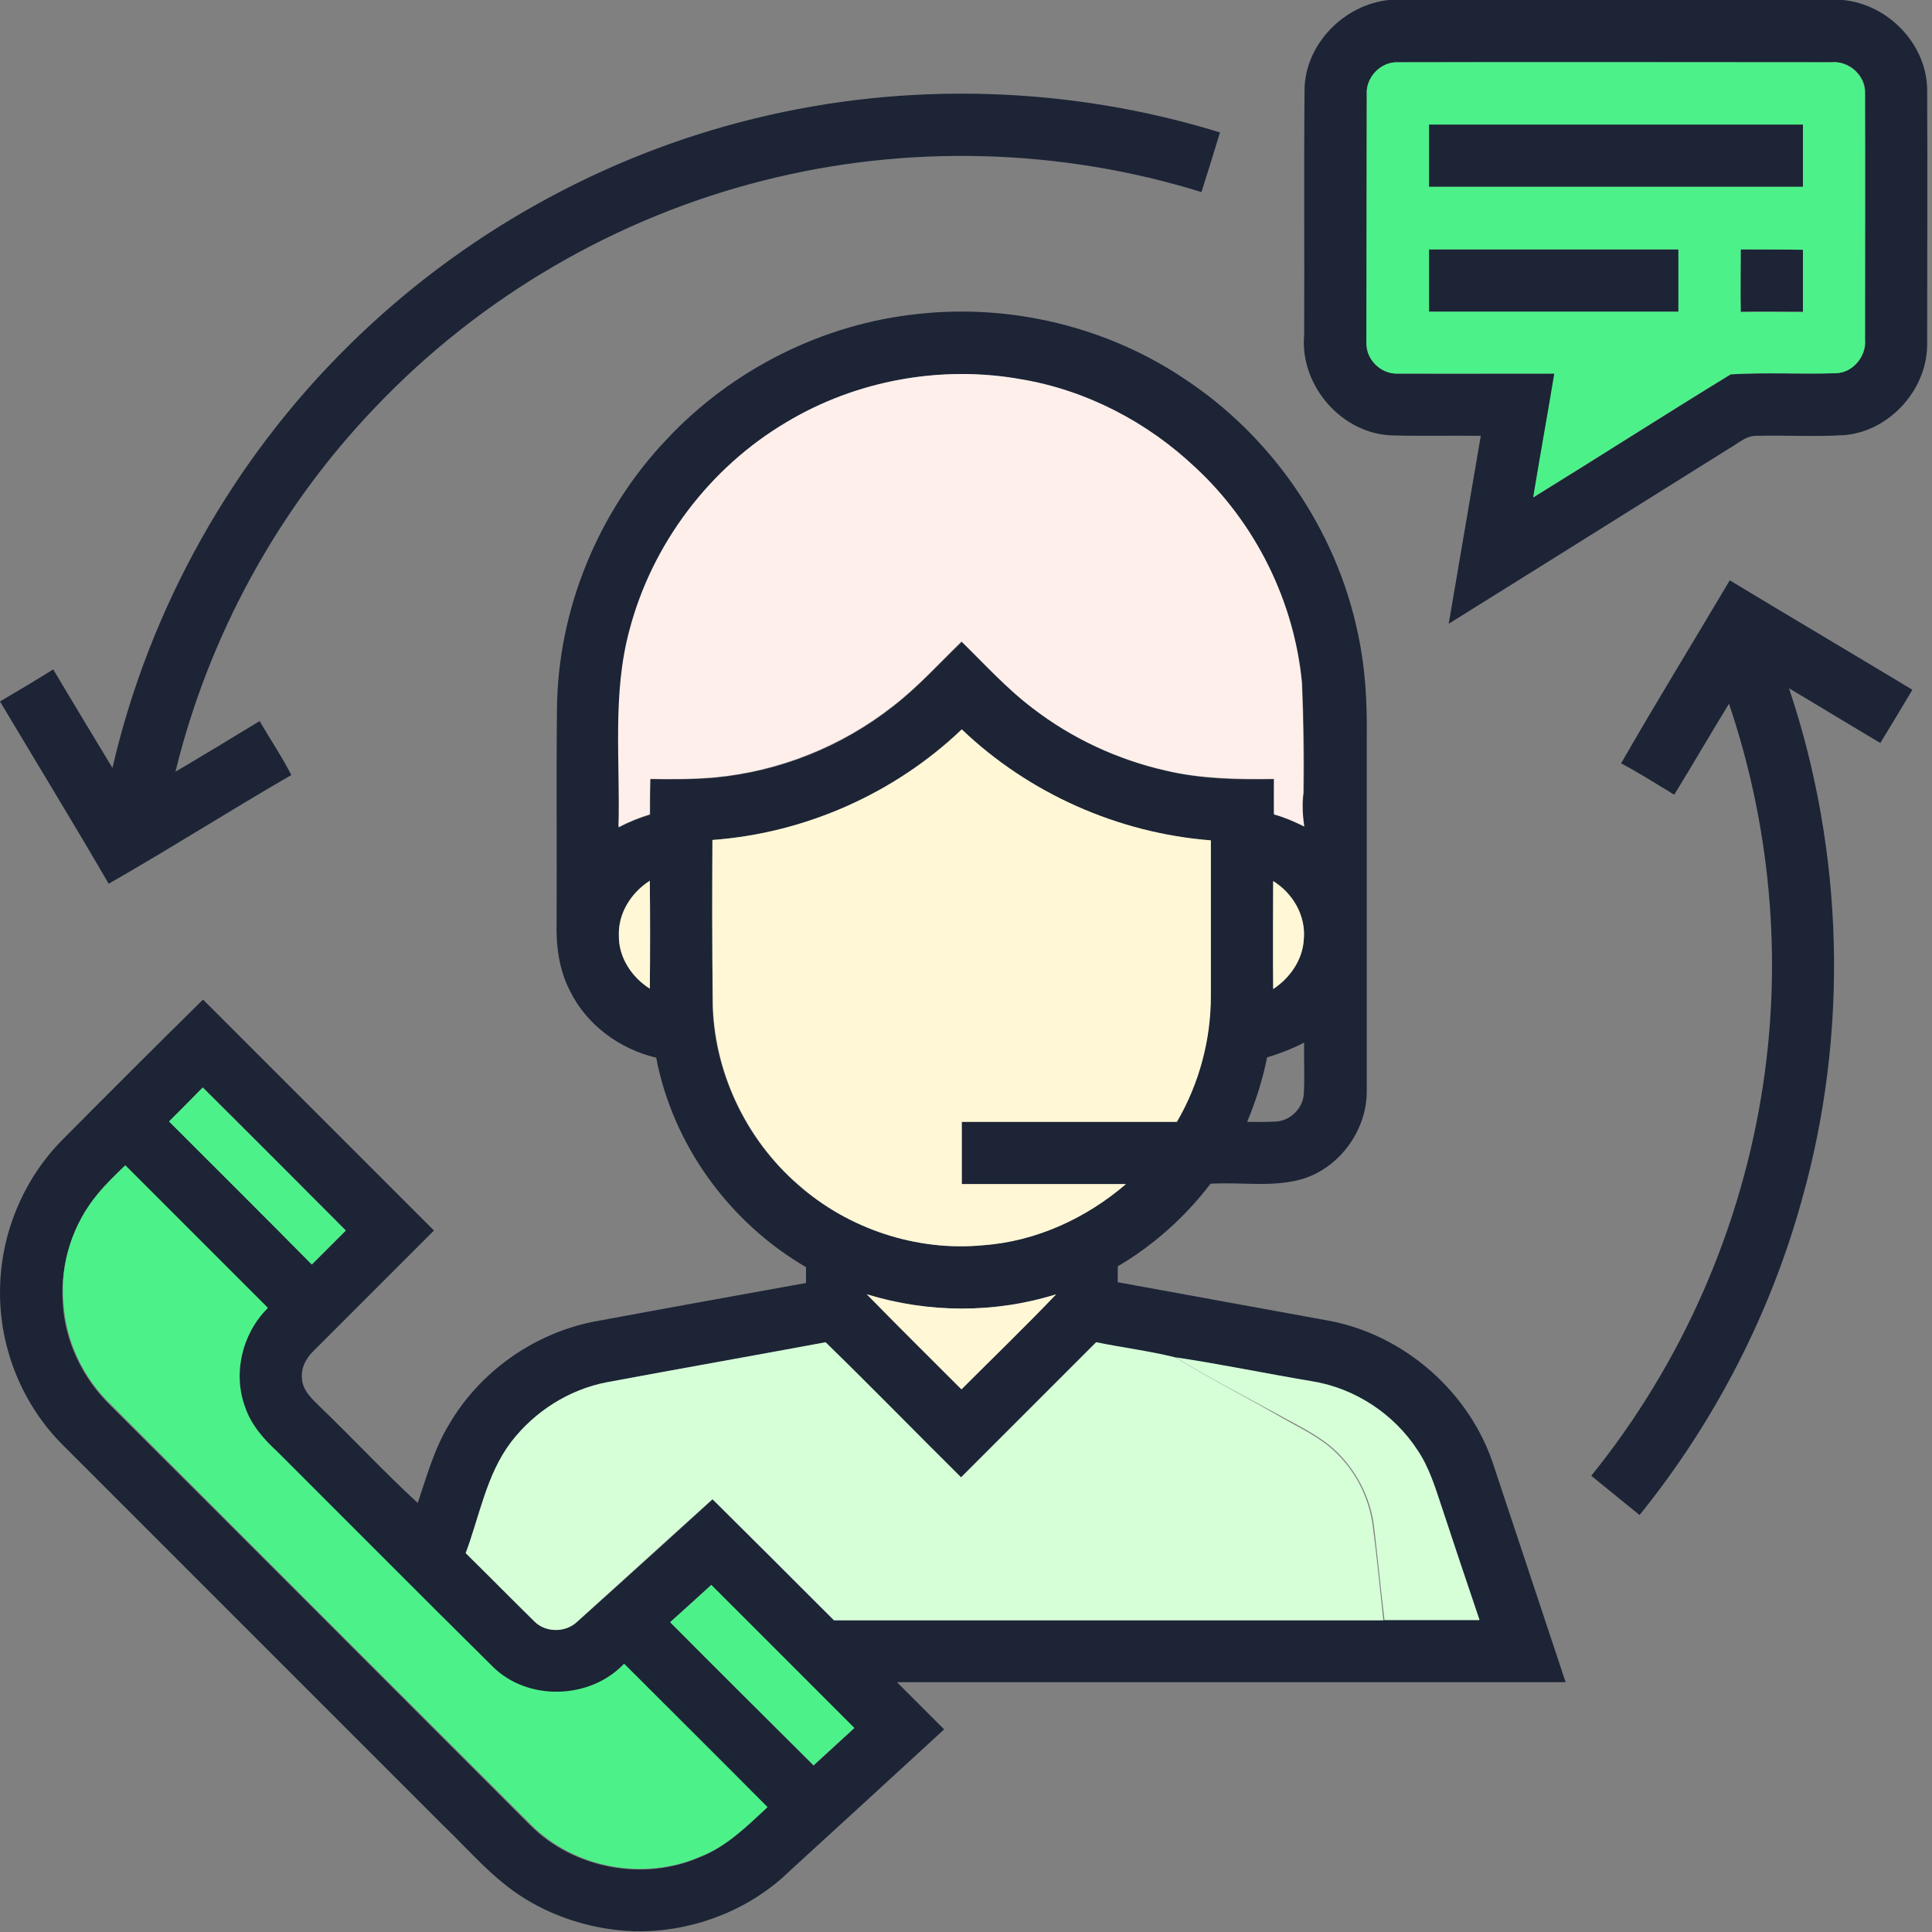<svg width="60" height="60" viewBox="0 0 60 60" fill="none" xmlns="http://www.w3.org/2000/svg">
<rect x="0" y="0" width="60" height="60" fill="#808080" stroke="none"/>
<g clip-path="url(#clip0_376_2525)">
<path d="M43.139 0H57.225C58.643 0.129 59.85 1.383 59.85 2.812C59.862 5.426 59.85 8.039 59.85 10.652C59.873 12.07 58.702 13.383 57.295 13.512C56.37 13.57 55.444 13.512 54.53 13.535C54.213 13.535 53.967 13.781 53.709 13.922C50.803 15.738 47.909 17.555 44.991 19.371C45.319 17.426 45.659 15.48 45.987 13.535C45.084 13.523 44.182 13.547 43.291 13.523C41.698 13.512 40.362 11.988 40.502 10.406C40.514 7.863 40.491 5.332 40.514 2.789C40.526 1.383 41.733 0.141 43.139 0ZM42.448 2.93C42.448 5.508 42.436 8.074 42.448 10.652C42.436 11.156 42.893 11.613 43.397 11.602C45.026 11.613 46.655 11.602 48.284 11.602C48.061 12.879 47.838 14.168 47.627 15.445C49.678 14.18 51.706 12.879 53.756 11.625C54.834 11.566 55.924 11.625 57.014 11.59C57.541 11.578 57.975 11.062 57.928 10.547C57.928 8.004 57.928 5.449 57.928 2.906C57.952 2.355 57.436 1.875 56.885 1.934C52.397 1.934 47.909 1.934 43.42 1.934C42.881 1.922 42.413 2.414 42.448 2.93Z" fill="#1C2436"/>
<path d="M23.438 3.68C28.172 2.519 33.223 2.672 37.887 4.113C37.699 4.734 37.512 5.344 37.312 5.965C32.93 4.605 28.172 4.476 23.73 5.601C19.148 6.75 14.906 9.223 11.648 12.656C8.637 15.797 6.48 19.746 5.449 23.965C6.328 23.449 7.195 22.922 8.062 22.394C8.391 22.957 8.754 23.496 9.047 24.07C7.137 25.172 5.285 26.355 3.375 27.445C2.273 25.547 1.125 23.672 0 21.785C0.551 21.457 1.113 21.129 1.652 20.789C2.262 21.808 2.871 22.828 3.492 23.848C4.641 18.89 7.219 14.273 10.863 10.699C14.32 7.289 18.715 4.828 23.438 3.68Z" fill="#1C2436"/>
<path d="M44.379 3.867C48.246 3.867 52.125 3.867 55.992 3.867C55.992 4.512 55.992 5.156 55.992 5.801C52.125 5.801 48.246 5.801 44.379 5.801C44.379 5.156 44.379 4.512 44.379 3.867Z" fill="#1C2436"/>
<path d="M44.379 7.746C46.957 7.746 49.535 7.746 52.125 7.746C52.125 8.391 52.125 9.035 52.125 9.68C49.547 9.68 46.969 9.68 44.379 9.68C44.379 9.035 44.379 8.391 44.379 7.746Z" fill="#1C2436"/>
<path d="M54.06 7.746C54.704 7.746 55.349 7.746 55.993 7.746C55.993 8.391 55.993 9.035 55.993 9.68C55.349 9.68 54.704 9.668 54.06 9.68C54.048 9.035 54.06 8.391 54.06 7.746Z" fill="#1C2436"/>
<path d="M20.708 13.641C22.735 11.473 25.559 10.055 28.512 9.75C31.372 9.434 34.325 10.137 36.715 11.719C39.493 13.523 41.508 16.453 42.176 19.699C42.399 20.73 42.458 21.785 42.446 22.84C42.446 26.52 42.446 30.188 42.446 33.867C42.458 35.074 41.637 36.223 40.501 36.598C39.563 36.891 38.567 36.703 37.594 36.762C36.809 37.793 35.825 38.672 34.712 39.328C34.712 39.492 34.712 39.656 34.712 39.82C36.88 40.219 39.036 40.605 41.204 41.004C43.606 41.426 45.68 43.254 46.407 45.574C47.145 47.801 47.883 50.016 48.622 52.242C41.708 52.242 34.782 52.242 27.856 52.242C28.348 52.734 28.829 53.215 29.321 53.707C27.727 55.172 26.133 56.637 24.54 58.09C23.344 59.262 21.692 59.93 20.028 59.977H19.676C18.493 59.93 17.309 59.59 16.29 58.957C15.317 58.359 14.579 57.469 13.758 56.684C9.833 52.758 5.907 48.832 1.981 44.906C0.715 43.664 -0.023 41.883 0.001 40.078C0.012 38.344 0.715 36.633 1.934 35.402C3.387 33.938 4.84 32.484 6.305 31.043C8.696 33.434 11.086 35.824 13.477 38.215C12.235 39.457 10.993 40.699 9.751 41.941C9.528 42.152 9.352 42.445 9.376 42.773C9.376 43.184 9.715 43.465 9.985 43.734C10.993 44.707 11.942 45.727 12.973 46.676C13.254 45.844 13.489 44.988 13.946 44.238C14.895 42.609 16.559 41.426 18.411 41.051C20.614 40.641 22.829 40.242 25.032 39.844C25.032 39.68 25.032 39.516 25.032 39.352C22.653 37.969 20.895 35.555 20.379 32.848C19.243 32.578 18.212 31.828 17.696 30.762C17.356 30.105 17.262 29.344 17.286 28.605C17.297 26.414 17.274 24.223 17.297 22.031C17.321 18.938 18.575 15.879 20.708 13.641ZM24.422 13.113C22.044 14.52 20.25 16.898 19.559 19.582C19.02 21.574 19.278 23.66 19.219 25.699C19.524 25.535 19.852 25.406 20.192 25.301C20.192 24.938 20.192 24.562 20.204 24.199C20.872 24.211 21.54 24.211 22.208 24.152C24.212 23.965 26.145 23.191 27.727 21.949C28.5 21.352 29.169 20.613 29.872 19.934C30.587 20.648 31.278 21.398 32.087 22.008C33.305 22.945 34.723 23.602 36.223 23.941C37.325 24.199 38.462 24.223 39.575 24.199C39.563 24.562 39.563 24.938 39.575 25.301C39.903 25.383 40.208 25.523 40.512 25.676C40.454 25.324 40.442 24.973 40.489 24.621C40.512 23.484 40.489 22.348 40.442 21.223C40.196 18.68 38.989 16.254 37.126 14.52C35.637 13.125 33.739 12.129 31.723 11.789C29.227 11.332 26.59 11.812 24.422 13.113ZM22.125 26.086C22.125 27.738 22.125 29.402 22.125 31.055C22.137 33.234 23.133 35.367 24.786 36.797C26.344 38.168 28.465 38.871 30.528 38.672C32.169 38.543 33.727 37.84 34.958 36.773C33.258 36.773 31.559 36.773 29.86 36.773C29.86 36.129 29.86 35.484 29.86 34.84C32.087 34.84 34.313 34.84 36.54 34.84C37.231 33.668 37.594 32.309 37.594 30.938C37.594 29.32 37.594 27.715 37.594 26.098C34.723 25.875 31.946 24.645 29.86 22.652C27.774 24.645 24.997 25.887 22.125 26.086ZM19.219 29.051C19.208 29.73 19.618 30.34 20.18 30.703C20.192 29.59 20.192 28.465 20.18 27.352C19.606 27.727 19.196 28.359 19.219 29.051ZM39.54 27.363C39.528 28.477 39.528 29.59 39.54 30.715C40.067 30.375 40.454 29.812 40.489 29.18C40.571 28.441 40.149 27.738 39.54 27.363ZM39.352 32.836C39.212 33.527 39.001 34.195 38.731 34.84C39.036 34.84 39.352 34.852 39.657 34.828C40.079 34.793 40.454 34.418 40.489 33.996C40.524 33.457 40.489 32.918 40.501 32.379C40.137 32.566 39.751 32.719 39.352 32.836ZM5.251 34.828C6.727 36.305 8.204 37.781 9.692 39.27C10.043 38.918 10.395 38.566 10.747 38.215C9.27 36.738 7.794 35.25 6.305 33.773C5.954 34.125 5.602 34.477 5.251 34.828ZM3.036 37.078C2.262 38.004 1.876 39.223 1.946 40.43C2.004 41.637 2.555 42.785 3.411 43.629C7.77 47.977 12.118 52.336 16.465 56.684C17.813 58.031 19.981 58.441 21.727 57.68C22.547 57.363 23.18 56.73 23.813 56.145C22.325 54.656 20.848 53.18 19.36 51.691C18.305 52.805 16.383 52.863 15.282 51.785C13.043 49.57 10.829 47.332 8.602 45.117C8.18 44.719 7.782 44.285 7.594 43.734C7.196 42.68 7.501 41.426 8.297 40.641C6.821 39.164 5.344 37.688 3.868 36.211C3.586 36.48 3.294 36.762 3.036 37.078ZM26.919 40.195C27.891 41.191 28.875 42.164 29.86 43.148C30.833 42.152 31.84 41.191 32.801 40.195C30.891 40.793 28.829 40.781 26.919 40.195ZM18.856 42.926C17.684 43.148 16.594 43.828 15.879 44.789C15.118 45.797 14.907 47.074 14.473 48.234C15.188 48.938 15.891 49.652 16.606 50.355C16.958 50.707 17.579 50.707 17.93 50.367C19.337 49.102 20.743 47.836 22.137 46.559C23.403 47.812 24.645 49.066 25.911 50.32C31.594 50.32 37.278 50.32 42.973 50.32C43.958 50.32 44.942 50.32 45.926 50.32C45.54 49.148 45.153 47.988 44.754 46.816C44.555 46.219 44.368 45.598 44.016 45.07C43.29 43.922 42.047 43.113 40.7 42.902C39.294 42.656 37.899 42.363 36.481 42.164C35.672 41.965 34.84 41.859 34.032 41.695C32.637 43.09 31.231 44.496 29.837 45.891C28.43 44.496 27.036 43.078 25.629 41.695C23.391 42.105 21.118 42.504 18.856 42.926ZM20.813 50.379C22.301 51.867 23.778 53.344 25.266 54.832C25.688 54.445 26.11 54.059 26.532 53.672C25.055 52.195 23.579 50.707 22.09 49.23C21.657 49.617 21.235 49.992 20.813 50.379Z" fill="#1C2436"/>
<path d="M53.719 18.023C55.605 19.16 57.504 20.285 59.391 21.422C59.062 21.973 58.734 22.523 58.395 23.074C57.445 22.512 56.508 21.938 55.559 21.375C57.27 26.473 57.422 32.086 55.957 37.266C54.973 40.828 53.238 44.18 50.918 47.051C50.414 46.641 49.922 46.242 49.418 45.832C52.242 42.34 54.105 38.086 54.762 33.633C55.348 29.695 54.973 25.629 53.695 21.855C53.121 22.793 52.57 23.742 51.996 24.68C51.445 24.352 50.906 24 50.344 23.707C51.434 21.809 52.594 19.922 53.719 18.023Z" fill="#1C2436"/>
<path d="M42.446 2.93C42.41 2.402 42.879 1.91 43.407 1.934C47.895 1.922 52.383 1.934 56.871 1.934C57.422 1.887 57.938 2.356 57.914 2.906C57.926 5.449 57.914 8.004 57.914 10.547C57.961 11.063 57.539 11.59 57 11.59C55.91 11.625 54.821 11.555 53.742 11.625C51.692 12.879 49.664 14.18 47.614 15.445C47.824 14.168 48.059 12.879 48.27 11.602C46.641 11.602 45.012 11.602 43.383 11.602C42.879 11.613 42.422 11.168 42.434 10.652C42.434 8.086 42.446 5.508 42.446 2.93ZM44.379 3.867C44.379 4.512 44.379 5.156 44.379 5.801C48.246 5.801 52.125 5.801 55.992 5.801C55.992 5.156 55.992 4.512 55.992 3.867C52.114 3.867 48.246 3.867 44.379 3.867ZM44.379 7.746C44.379 8.391 44.379 9.035 44.379 9.68C46.957 9.68 49.535 9.68 52.125 9.68C52.125 9.035 52.125 8.391 52.125 7.746C49.535 7.746 46.957 7.746 44.379 7.746ZM54.059 7.746C54.059 8.391 54.047 9.035 54.059 9.691C54.703 9.68 55.348 9.691 55.992 9.691C55.992 9.047 55.992 8.402 55.992 7.758C55.348 7.746 54.703 7.746 54.059 7.746Z" fill="#4DF189"/>
<path d="M24.422 13.113C26.59 11.812 29.227 11.332 31.711 11.777C33.738 12.117 35.625 13.102 37.113 14.508C38.988 16.242 40.195 18.668 40.43 21.211C40.477 22.348 40.488 23.484 40.477 24.609C40.43 24.961 40.453 25.312 40.5 25.664C40.195 25.512 39.891 25.383 39.562 25.289C39.562 24.926 39.562 24.551 39.562 24.188C38.438 24.199 37.301 24.188 36.211 23.93C34.711 23.59 33.293 22.934 32.074 21.996C31.266 21.387 30.586 20.625 29.859 19.922C29.156 20.602 28.5 21.34 27.715 21.938C26.133 23.18 24.188 23.953 22.195 24.141C21.527 24.199 20.859 24.199 20.191 24.188C20.18 24.551 20.18 24.926 20.18 25.289C19.84 25.395 19.523 25.523 19.207 25.688C19.266 23.648 19.008 21.562 19.547 19.57C20.25 16.887 22.043 14.52 24.422 13.113Z" fill="#FFEFEB"/>
<path d="M22.125 26.086C24.996 25.875 27.785 24.645 29.871 22.652C31.957 24.645 34.734 25.875 37.605 26.098C37.605 27.715 37.605 29.32 37.605 30.938C37.605 32.297 37.242 33.656 36.551 34.84C34.324 34.84 32.097 34.84 29.871 34.84C29.871 35.484 29.871 36.129 29.871 36.773C31.57 36.773 33.269 36.773 34.969 36.773C33.726 37.84 32.168 38.555 30.539 38.672C28.476 38.871 26.344 38.168 24.797 36.797C23.156 35.379 22.148 33.234 22.137 31.055C22.113 29.402 22.113 27.75 22.125 26.086Z" fill="#FFF7D6"/>
<path d="M19.22 29.051C19.196 28.359 19.606 27.715 20.181 27.352C20.192 28.465 20.192 29.59 20.181 30.703C19.618 30.352 19.208 29.73 19.22 29.051Z" fill="#FFF7D6"/>
<path d="M39.54 27.363C40.15 27.738 40.56 28.441 40.49 29.18C40.454 29.812 40.056 30.375 39.54 30.715C39.529 29.59 39.54 28.477 39.54 27.363Z" fill="#FFF7D6"/>
<path d="M26.918 40.195C28.828 40.781 30.891 40.793 32.801 40.195C31.84 41.203 30.844 42.164 29.859 43.148C28.875 42.164 27.891 41.191 26.918 40.195Z" fill="#FFF7D6"/>
<path d="M5.25 34.828C5.602 34.477 5.953 34.125 6.293 33.773C7.781 35.25 9.258 36.727 10.734 38.215C10.383 38.566 10.031 38.918 9.68 39.27C8.215 37.781 6.727 36.305 5.25 34.828Z" fill="#4DF189"/>
<path d="M3.036 37.078C3.294 36.762 3.599 36.48 3.892 36.188C5.368 37.664 6.845 39.141 8.321 40.617C7.525 41.402 7.22 42.656 7.618 43.711C7.806 44.262 8.204 44.707 8.626 45.094C10.853 47.32 13.068 49.547 15.306 51.762C16.396 52.84 18.329 52.781 19.384 51.668C20.872 53.156 22.36 54.633 23.837 56.121C23.204 56.707 22.571 57.34 21.751 57.656C20.005 58.418 17.837 58.02 16.489 56.66C12.13 52.312 7.782 47.953 3.435 43.605C2.567 42.773 2.028 41.613 1.97 40.406C1.864 39.234 2.263 38.004 3.036 37.078Z" fill="#4DF189"/>
<path d="M20.812 50.379C21.246 49.992 21.668 49.605 22.09 49.219C23.566 50.695 25.055 52.184 26.531 53.66C26.109 54.047 25.688 54.434 25.266 54.82C23.777 53.344 22.289 51.867 20.812 50.379Z" fill="#4DF189"/>
<path d="M18.855 42.926C21.117 42.504 23.379 42.105 25.641 41.684C27.059 43.066 28.441 44.484 29.848 45.879C31.242 44.484 32.648 43.078 34.043 41.684C34.852 41.848 35.684 41.953 36.492 42.152C37.523 42.785 38.602 43.336 39.645 43.934C40.301 44.32 41.027 44.625 41.566 45.188C42.152 45.785 42.527 46.57 42.633 47.391C42.762 48.363 42.855 49.348 42.961 50.32C37.277 50.32 31.594 50.32 25.898 50.32C24.645 49.066 23.391 47.812 22.125 46.559C20.719 47.824 19.324 49.102 17.918 50.367C17.555 50.707 16.945 50.707 16.594 50.355C15.879 49.652 15.176 48.938 14.461 48.234C14.895 47.074 15.105 45.797 15.867 44.789C16.605 43.828 17.684 43.148 18.855 42.926Z" fill="#D6FFD8"/>
<path d="M36.504 42.152C37.91 42.363 39.316 42.656 40.723 42.891C42.07 43.102 43.301 43.91 44.039 45.059C44.391 45.586 44.578 46.207 44.777 46.805C45.164 47.977 45.551 49.137 45.949 50.309C44.965 50.309 43.98 50.309 42.996 50.309C42.879 49.336 42.785 48.352 42.668 47.379C42.562 46.559 42.176 45.773 41.602 45.176C41.062 44.613 40.348 44.297 39.68 43.922C38.613 43.336 37.535 42.785 36.504 42.152Z" fill="#D6FFD8"/>
</g>
<defs>
<clipPath id="clip0_376_2525">
<rect width="59.859" height="60" fill="white"/>
</clipPath>
</defs>
</svg>
